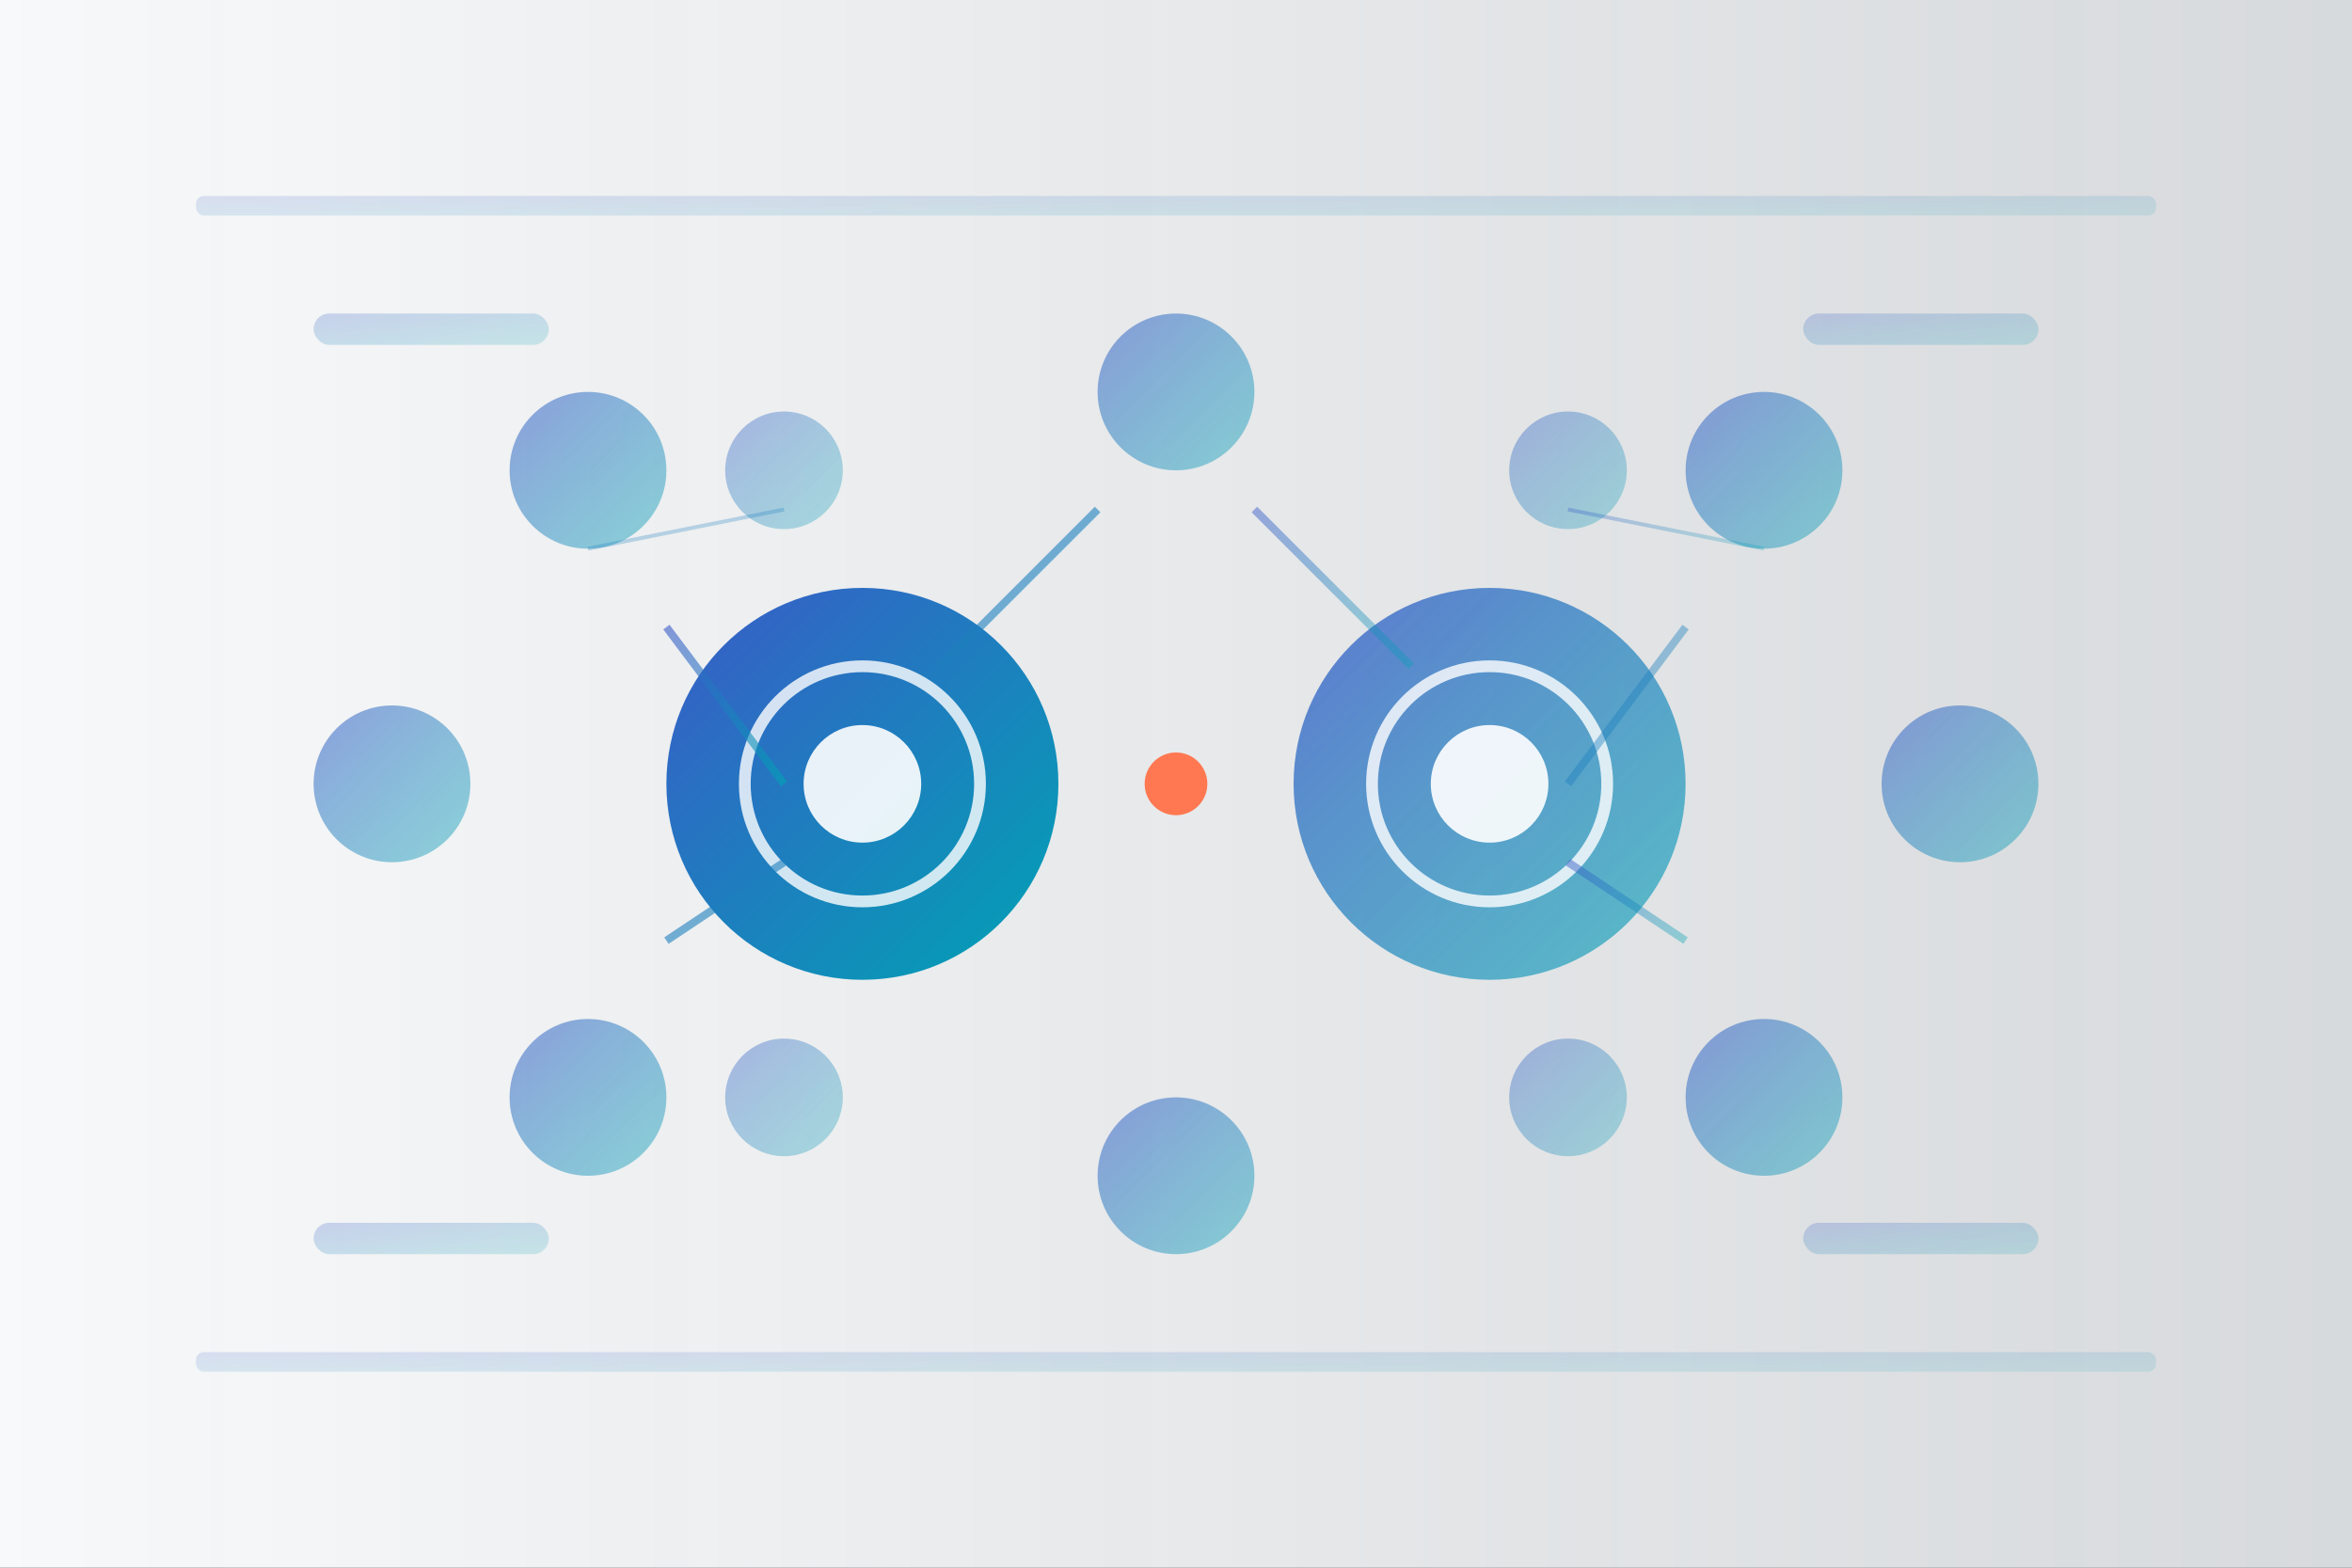 <svg viewBox="0 0 600 400" xmlns="http://www.w3.org/2000/svg">
  <rect x="0" y="0" width="600" height="400" fill="#333333" stroke="none"/>
  <defs>
    <!-- Primary gradient -->
    <linearGradient id="event-primary" x1="0%" y1="0%" x2="100%" y2="100%">
      <stop offset="0%" style="stop-color:#3A5BC8;stop-opacity:1" />
      <stop offset="100%" style="stop-color:#00A3B4;stop-opacity:1" />
    </linearGradient>
    
    <!-- Premium gradient for professional atmosphere -->
    <linearGradient id="event-premium" x1="0%" y1="0%" x2="100%" y2="100%">
      <stop offset="0%" style="stop-color:#3A5BC8;stop-opacity:0.8" />
      <stop offset="100%" style="stop-color:#00A3B4;stop-opacity:0.6" />
    </linearGradient>
    
    <!-- Background -->
    <linearGradient id="event-bg" x1="0%" y1="0%" x2="100%" y2="0%">
      <stop offset="0%" style="stop-color:#F8F9FA;stop-opacity:1" />
      <stop offset="100%" style="stop-color:#E9ECEF;stop-opacity:0.9" />
    </linearGradient>
  </defs>
  
  <!-- Background -->
  <rect width="600" height="400" fill="url(#event-bg)" />
  
  <!-- Professional networking visualization -->
  <g class="networking-scene">
    
    <!-- Central connection opportunity (two main circles) -->
    <g class="main-connection">
      <!-- Ralph team circle -->
      <circle cx="220" cy="200" r="50" fill="url(#event-primary)" />
      <circle cx="220" cy="200" r="30" fill="none" stroke="#FFFFFF" stroke-width="3" opacity="0.8" />
      <circle cx="220" cy="200" r="15" fill="#FFFFFF" opacity="0.9" />
      
      <!-- Client/prospect circle -->
      <circle cx="380" cy="200" r="50" fill="url(#event-premium)" />
      <circle cx="380" cy="200" r="30" fill="none" stroke="#FFFFFF" stroke-width="3" opacity="0.8" />
      <circle cx="380" cy="200" r="15" fill="#FFFFFF" opacity="0.9" />
      
      <!-- Highlighted connection between main parties -->
      <line x1="270" y1="200" x2="330" y2="200" stroke="url(#event-primary)" stroke-width="6" stroke-linecap="round" />
      <circle cx="300" cy="200" r="8" fill="#FF7851" />
    </g>
    
    <!-- Network of professional contacts around the main connection -->
    <g class="professional-network">
      <!-- Top network nodes -->
      <circle cx="150" cy="120" r="20" fill="url(#event-premium)" opacity="0.7" />
      <circle cx="300" cy="100" r="20" fill="url(#event-premium)" opacity="0.7" />
      <circle cx="450" cy="120" r="20" fill="url(#event-premium)" opacity="0.7" />
      
      <!-- Side network nodes -->
      <circle cx="100" cy="200" r="20" fill="url(#event-premium)" opacity="0.7" />
      <circle cx="500" cy="200" r="20" fill="url(#event-premium)" opacity="0.7" />
      
      <!-- Bottom network nodes -->
      <circle cx="150" cy="280" r="20" fill="url(#event-premium)" opacity="0.7" />
      <circle cx="300" cy="300" r="20" fill="url(#event-premium)" opacity="0.7" />
      <circle cx="450" cy="280" r="20" fill="url(#event-premium)" opacity="0.7" />
      
      <!-- Additional networking contacts -->
      <circle cx="200" cy="120" r="15" fill="url(#event-premium)" opacity="0.5" />
      <circle cx="400" cy="120" r="15" fill="url(#event-premium)" opacity="0.5" />
      <circle cx="200" cy="280" r="15" fill="url(#event-premium)" opacity="0.5" />
      <circle cx="400" cy="280" r="15" fill="url(#event-premium)" opacity="0.5" />
    </g>
    
    <!-- Connection lines showing networking relationships -->
    <g class="networking-connections">
      <!-- Connections to main Ralph team circle -->
      <line x1="170" y1="160" x2="200" y2="200" stroke="url(#event-primary)" stroke-width="2" opacity="0.6" />
      <line x1="280" y1="130" x2="240" y2="170" stroke="url(#event-primary)" stroke-width="2" opacity="0.6" />
      <line x1="120" y1="200" x2="170" y2="200" stroke="url(#event-primary)" stroke-width="2" opacity="0.6" />
      <line x1="170" y1="240" x2="200" y2="220" stroke="url(#event-primary)" stroke-width="2" opacity="0.6" />
      
      <!-- Connections to client circle -->
      <line x1="430" y1="160" x2="400" y2="200" stroke="url(#event-premium)" stroke-width="2" opacity="0.6" />
      <line x1="320" y1="130" x2="360" y2="170" stroke="url(#event-premium)" stroke-width="2" opacity="0.6" />
      <line x1="480" y1="200" x2="430" y2="200" stroke="url(#event-premium)" stroke-width="2" opacity="0.6" />
      <line x1="430" y1="240" x2="400" y2="220" stroke="url(#event-premium)" stroke-width="2" opacity="0.6" />
      
      <!-- Inter-network connections -->
      <line x1="150" y1="140" x2="200" y2="130" stroke="url(#event-premium)" stroke-width="1" opacity="0.4" />
      <line x1="450" y1="140" x2="400" y2="130" stroke="url(#event-premium)" stroke-width="1" opacity="0.4" />
      <line x1="300" y1="120" x2="300" y2="280" stroke="url(#event-premium)" stroke-width="1" opacity="0.4" />
    </g>
    
    <!-- Conference environment suggestion (geometric patterns) -->
    <g class="conference-atmosphere">
      <!-- Subtle background patterns suggesting professional conference space -->
      <rect x="50" y="50" width="500" height="5" rx="2" fill="url(#event-premium)" opacity="0.2" />
      <rect x="50" y="345" width="500" height="5" rx="2" fill="url(#event-premium)" opacity="0.2" />
      
      <!-- Professional gathering indicators -->
      <rect x="80" y="80" width="60" height="8" rx="4" fill="url(#event-premium)" opacity="0.3" />
      <rect x="460" y="80" width="60" height="8" rx="4" fill="url(#event-premium)" opacity="0.3" />
      <rect x="80" y="312" width="60" height="8" rx="4" fill="url(#event-premium)" opacity="0.3" />
      <rect x="460" y="312" width="60" height="8" rx="4" fill="url(#event-premium)" opacity="0.3" />
    </g>
    
  </g>
</svg>